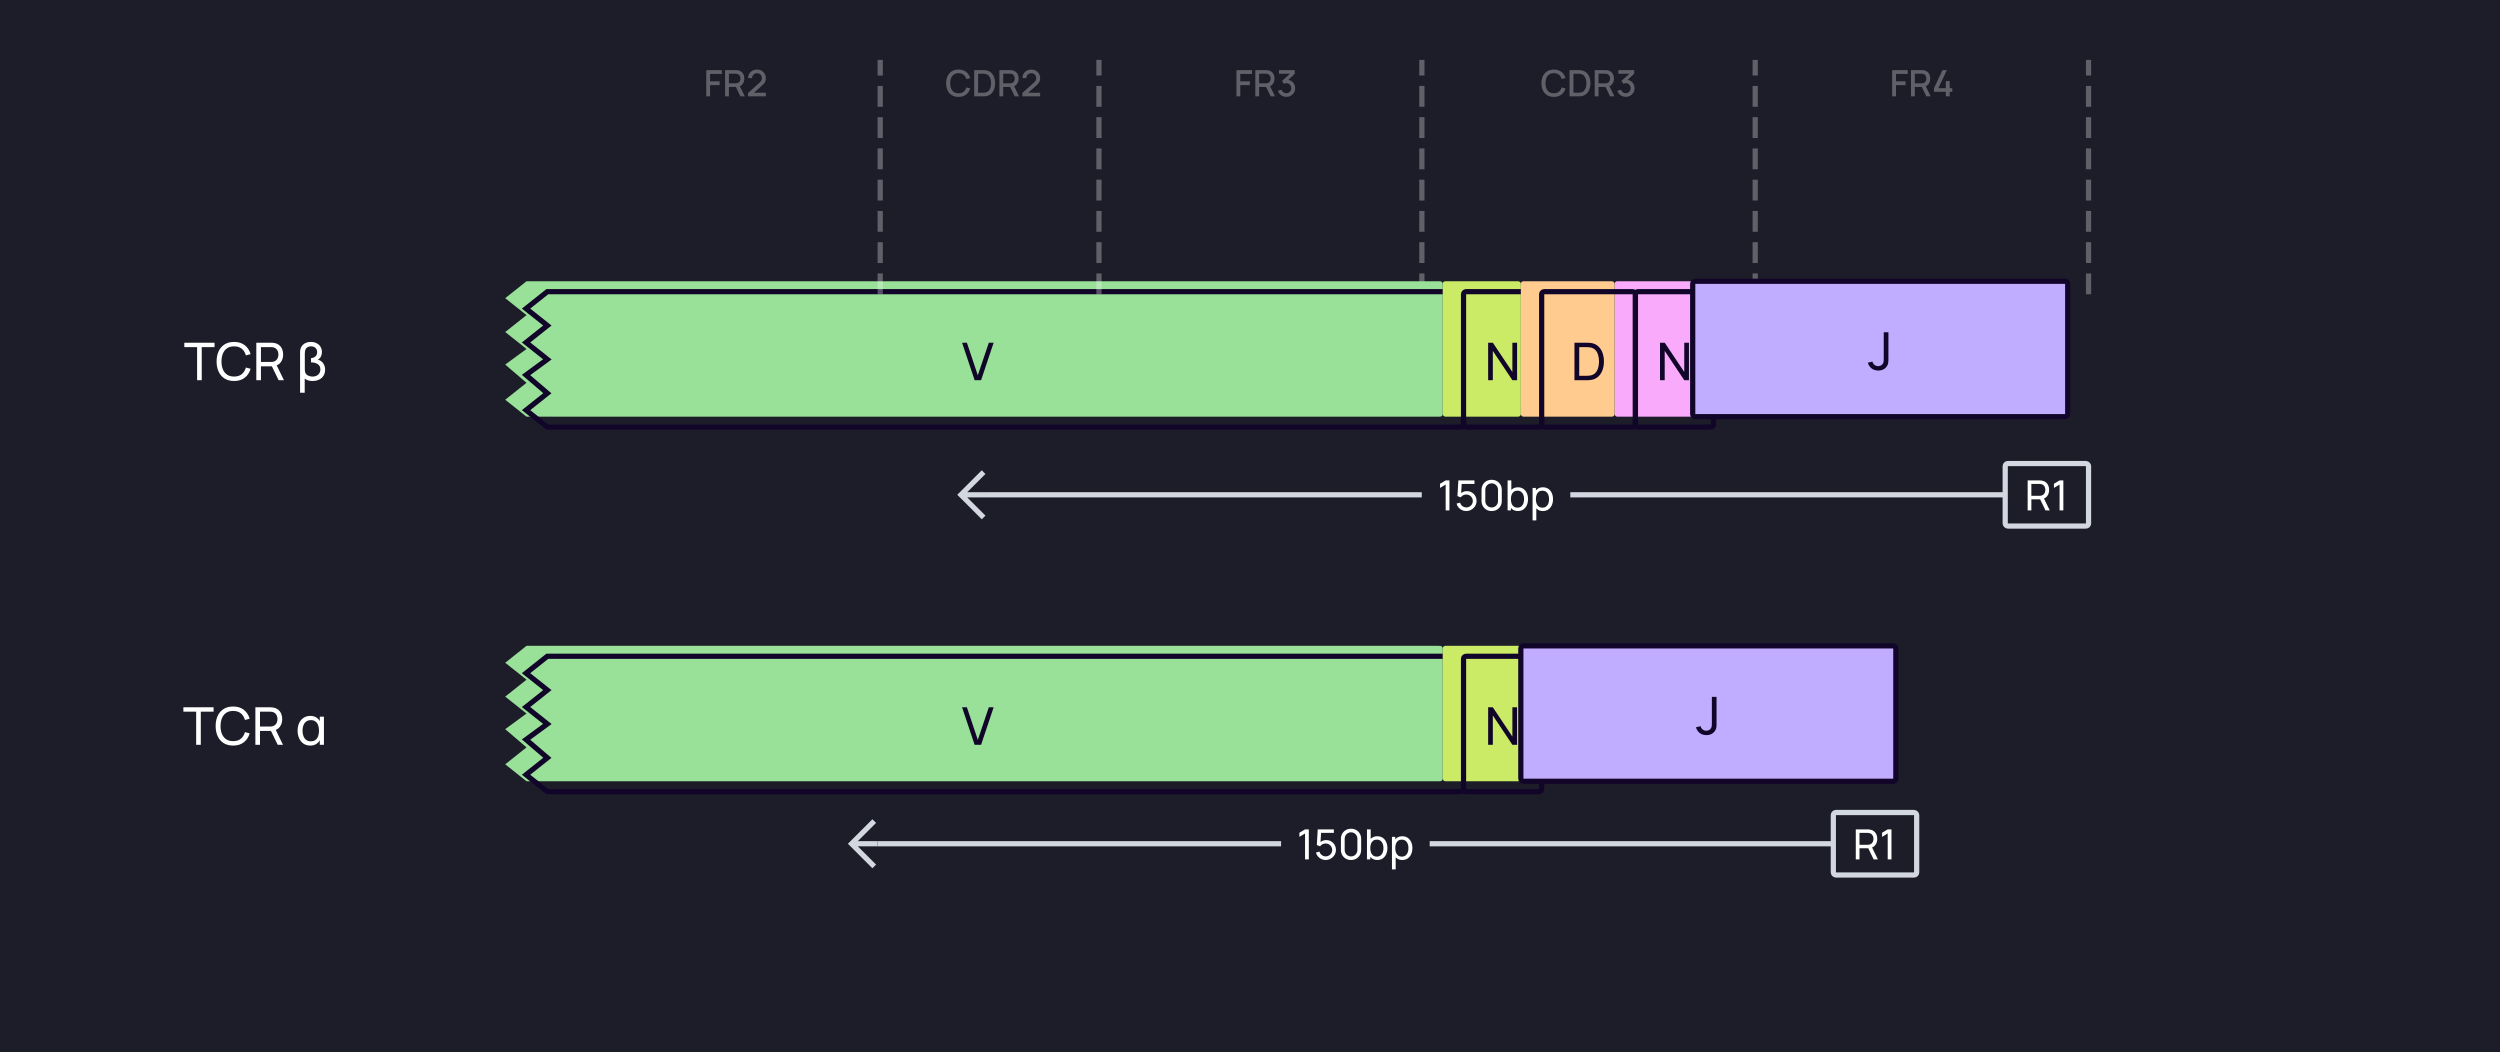<svg width="960" height="404" viewBox="0 0 960 404" fill="none" xmlns="http://www.w3.org/2000/svg">
    <rect width="960" height="404" fill="#1D1D29"/>
    <path d="M546 112V24" stroke="white" stroke-opacity="0.3" stroke-width="2" stroke-linecap="square" stroke-dasharray="6 6"/>
    <path d="M474.805 37V26.92H480.776V28.383H476.268V31.225H479.936V32.695H476.268V37H474.805ZM482.038 37V26.92H486.112C486.21 26.92 486.331 26.925 486.476 26.934C486.62 26.939 486.758 26.953 486.889 26.976C487.449 27.065 487.915 27.256 488.289 27.55C488.667 27.844 488.949 28.215 489.136 28.663C489.322 29.111 489.416 29.606 489.416 30.147C489.416 30.95 489.21 31.643 488.8 32.226C488.389 32.805 487.773 33.166 486.952 33.311L486.357 33.381H483.501V37H482.038ZM487.932 37L485.944 32.898L487.421 32.52L489.605 37H487.932ZM483.501 31.995H486.056C486.149 31.995 486.252 31.99 486.364 31.981C486.48 31.972 486.59 31.955 486.693 31.932C486.991 31.862 487.232 31.734 487.414 31.547C487.596 31.356 487.726 31.136 487.806 30.889C487.885 30.642 487.925 30.394 487.925 30.147C487.925 29.9 487.885 29.655 487.806 29.412C487.726 29.165 487.596 28.948 487.414 28.761C487.232 28.57 486.991 28.439 486.693 28.369C486.59 28.341 486.48 28.322 486.364 28.313C486.252 28.304 486.149 28.299 486.056 28.299H483.501V31.995ZM493.964 37.189C493.465 37.189 492.996 37.096 492.557 36.909C492.118 36.718 491.738 36.447 491.416 36.097C491.099 35.747 490.868 35.334 490.723 34.858L492.137 34.466C492.272 34.9 492.508 35.234 492.844 35.467C493.18 35.696 493.553 35.808 493.964 35.803C494.333 35.798 494.657 35.712 494.937 35.544C495.217 35.376 495.436 35.15 495.595 34.865C495.754 34.576 495.833 34.244 495.833 33.871C495.833 33.311 495.658 32.849 495.308 32.485C494.963 32.121 494.51 31.939 493.95 31.939C493.791 31.939 493.628 31.962 493.46 32.009C493.297 32.056 493.143 32.116 492.998 32.191L492.312 31.036L495.868 27.893L496.022 28.313H491.122V26.92H497.184V28.313L494.23 31.155L494.216 30.679C494.851 30.679 495.401 30.821 495.868 31.106C496.335 31.386 496.694 31.769 496.946 32.254C497.203 32.735 497.331 33.274 497.331 33.871C497.331 34.515 497.179 35.087 496.876 35.586C496.577 36.085 496.174 36.477 495.665 36.762C495.161 37.047 494.594 37.189 493.964 37.189Z" fill="white" fill-opacity="0.3"/>
    <path d="M596.682 37.21C595.674 37.21 594.815 36.991 594.106 36.552C593.397 36.109 592.853 35.493 592.475 34.704C592.102 33.915 591.915 33.001 591.915 31.96C591.915 30.919 592.102 30.005 592.475 29.216C592.853 28.427 593.397 27.814 594.106 27.375C594.815 26.932 595.674 26.71 596.682 26.71C597.844 26.71 598.805 27.004 599.566 27.592C600.331 28.18 600.863 28.971 601.162 29.965L599.678 30.364C599.482 29.659 599.132 29.106 598.628 28.705C598.129 28.304 597.48 28.103 596.682 28.103C595.968 28.103 595.373 28.264 594.897 28.586C594.421 28.908 594.062 29.358 593.819 29.937C593.581 30.516 593.462 31.19 593.462 31.96C593.457 32.73 593.574 33.404 593.812 33.983C594.055 34.562 594.414 35.012 594.89 35.334C595.371 35.656 595.968 35.817 596.682 35.817C597.48 35.817 598.129 35.616 598.628 35.215C599.132 34.809 599.482 34.256 599.678 33.556L601.162 33.955C600.863 34.949 600.331 35.74 599.566 36.328C598.805 36.916 597.844 37.21 596.682 37.21ZM602.702 37V26.92H605.859C605.952 26.92 606.125 26.922 606.377 26.927C606.633 26.932 606.878 26.95 607.112 26.983C607.9 27.081 608.563 27.363 609.1 27.83C609.641 28.297 610.049 28.889 610.325 29.608C610.6 30.322 610.738 31.106 610.738 31.96C610.738 32.819 610.6 33.607 610.325 34.326C610.049 35.04 609.641 35.63 609.1 36.097C608.563 36.559 607.9 36.839 607.112 36.937C606.878 36.97 606.633 36.988 606.377 36.993C606.125 36.998 605.952 37 605.859 37H602.702ZM604.2 35.607H605.859C606.017 35.607 606.206 35.602 606.426 35.593C606.645 35.584 606.839 35.565 607.007 35.537C607.52 35.439 607.935 35.217 608.253 34.872C608.575 34.522 608.81 34.093 608.96 33.584C609.109 33.075 609.184 32.534 609.184 31.96C609.184 31.367 609.107 30.819 608.953 30.315C608.799 29.806 608.561 29.382 608.239 29.041C607.921 28.696 607.511 28.476 607.007 28.383C606.839 28.35 606.643 28.332 606.419 28.327C606.199 28.318 606.013 28.313 605.859 28.313H604.2V35.607ZM612.368 37V26.92H616.442C616.54 26.92 616.661 26.925 616.806 26.934C616.95 26.939 617.088 26.953 617.219 26.976C617.779 27.065 618.245 27.256 618.619 27.55C618.997 27.844 619.279 28.215 619.466 28.663C619.652 29.111 619.746 29.606 619.746 30.147C619.746 30.95 619.54 31.643 619.13 32.226C618.719 32.805 618.103 33.166 617.282 33.311L616.687 33.381H613.831V37H612.368ZM618.262 37L616.274 32.898L617.751 32.52L619.935 37H618.262ZM613.831 31.995H616.386C616.479 31.995 616.582 31.99 616.694 31.981C616.81 31.972 616.92 31.955 617.023 31.932C617.321 31.862 617.562 31.734 617.744 31.547C617.926 31.356 618.056 31.136 618.136 30.889C618.215 30.642 618.255 30.394 618.255 30.147C618.255 29.9 618.215 29.655 618.136 29.412C618.056 29.165 617.926 28.948 617.744 28.761C617.562 28.57 617.321 28.439 617.023 28.369C616.92 28.341 616.81 28.322 616.694 28.313C616.582 28.304 616.479 28.299 616.386 28.299H613.831V31.995ZM624.294 37.189C623.795 37.189 623.326 37.096 622.887 36.909C622.448 36.718 622.068 36.447 621.746 36.097C621.429 35.747 621.198 35.334 621.053 34.858L622.467 34.466C622.602 34.9 622.838 35.234 623.174 35.467C623.51 35.696 623.883 35.808 624.294 35.803C624.663 35.798 624.987 35.712 625.267 35.544C625.547 35.376 625.766 35.15 625.925 34.865C626.084 34.576 626.163 34.244 626.163 33.871C626.163 33.311 625.988 32.849 625.638 32.485C625.293 32.121 624.84 31.939 624.28 31.939C624.121 31.939 623.958 31.962 623.79 32.009C623.627 32.056 623.473 32.116 623.328 32.191L622.642 31.036L626.198 27.893L626.352 28.313H621.452V26.92H627.514V28.313L624.56 31.155L624.546 30.679C625.181 30.679 625.731 30.821 626.198 31.106C626.665 31.386 627.024 31.769 627.276 32.254C627.533 32.735 627.661 33.274 627.661 33.871C627.661 34.515 627.509 35.087 627.206 35.586C626.907 36.085 626.504 36.477 625.995 36.762C625.491 37.047 624.924 37.189 624.294 37.189Z" fill="white" fill-opacity="0.3"/>
    <path d="M674 112V24" stroke="white" stroke-opacity="0.3" stroke-width="2" stroke-linecap="square" stroke-dasharray="6 6"/>
    <path d="M726.593 37V26.92H732.564V28.383H728.056V31.225H731.724V32.695H728.056V37H726.593ZM733.826 37V26.92H737.9C737.998 26.92 738.119 26.925 738.264 26.934C738.408 26.939 738.546 26.953 738.677 26.976C739.237 27.065 739.703 27.256 740.077 27.55C740.455 27.844 740.737 28.215 740.924 28.663C741.11 29.111 741.204 29.606 741.204 30.147C741.204 30.95 740.998 31.643 740.588 32.226C740.177 32.805 739.561 33.166 738.74 33.311L738.145 33.381H735.289V37H733.826ZM739.72 37L737.732 32.898L739.209 32.52L741.393 37H739.72ZM735.289 31.995H737.844C737.937 31.995 738.04 31.99 738.152 31.981C738.268 31.972 738.378 31.955 738.481 31.932C738.779 31.862 739.02 31.734 739.202 31.547C739.384 31.356 739.514 31.136 739.594 30.889C739.673 30.642 739.713 30.394 739.713 30.147C739.713 29.9 739.673 29.655 739.594 29.412C739.514 29.165 739.384 28.948 739.202 28.761C739.02 28.57 738.779 28.439 738.481 28.369C738.378 28.341 738.268 28.322 738.152 28.313C738.04 28.304 737.937 28.299 737.844 28.299H735.289V31.995ZM747.201 37V35.243H742.651V33.857L745.927 26.92H747.6L744.324 33.857H747.201V31.127H748.685V33.857H749.686V35.243H748.685V37H747.201Z" fill="white" fill-opacity="0.3"/>
    <path d="M802 112V24" stroke="white" stroke-opacity="0.3" stroke-width="2" stroke-linecap="square" stroke-dasharray="6 6"/>
    <g filter="url(#filter0_i_6016_38047)">
        <path d="M210.182 112H560.4C560.96 112 561.24 112 561.454 112.109C561.642 112.205 561.795 112.358 561.891 112.546C562 112.76 562 113.04 562 113.6V162.4C562 162.96 562 163.24 561.891 163.454C561.795 163.642 561.642 163.795 561.454 163.891C561.24 164 560.96 164 560.4 164H210.182L202 157.5L210.182 151L202 144L210.182 138L202 131.5L210.182 125L202 118.5L210.182 112Z" fill="#99E099"/>
    </g>
    <path d="M210.182 112H560.4C560.96 112 561.24 112 561.454 112.109C561.642 112.205 561.795 112.358 561.891 112.546C562 112.76 562 113.04 562 113.6V162.4C562 162.96 562 163.24 561.891 163.454C561.795 163.642 561.642 163.795 561.454 163.891C561.24 164 560.96 164 560.4 164H210.182L202 157.5L210.182 151L202 144L210.182 138L202 131.5L210.182 125L202 118.5L210.182 112Z" stroke="#110529" stroke-width="2" stroke-linecap="round"/>
    <path d="M374.258 146L369.438 131.6H371.288L375.478 144.11L379.708 131.6H381.558L376.738 146H374.258Z" fill="#110529"/>
    <g filter="url(#filter1_i_6016_38047)">
        <rect x="562" y="112" width="30" height="52" rx="1" fill="#CBEB67"/>
    </g>
    <rect x="562" y="112" width="30" height="52" rx="1" stroke="#110529" stroke-width="2" stroke-linecap="round"/>
    <g filter="url(#filter2_i_6016_38047)">
        <rect x="628" y="112" width="30" height="52" rx="1" fill="#FAAAFA"/>
    </g>
    <rect x="628" y="112" width="30" height="52" rx="1" stroke="#110529" stroke-width="2" stroke-linecap="round"/>
    <g filter="url(#filter3_i_6016_38047)">
        <rect x="592" y="112" width="36" height="52" rx="1" fill="#FFCB8F"/>
    </g>
    <rect x="592" y="112" width="36" height="52" rx="1" stroke="#110529" stroke-width="2" stroke-linecap="round"/>
    <path d="M571.447 146V131.6H573.247L580.757 142.85V131.6H582.557V146H580.757L573.247 134.74V146H571.447Z" fill="#110529"/>
    <path d="M637.447 146V131.6H639.247L646.757 142.85V131.6H648.557V146H646.757L639.247 134.74V146H637.447Z" fill="#110529"/>
    <path d="M604.593 146V131.6H609.033C609.18 131.6 609.437 131.603 609.803 131.61C610.17 131.617 610.52 131.643 610.853 131.69C611.967 131.837 612.897 132.243 613.643 132.91C614.397 133.57 614.963 134.41 615.343 135.43C615.723 136.45 615.913 137.573 615.913 138.8C615.913 140.027 615.723 141.15 615.343 142.17C614.963 143.19 614.397 144.033 613.643 144.7C612.897 145.36 611.967 145.763 610.853 145.91C610.52 145.95 610.167 145.977 609.793 145.99C609.427 145.997 609.173 146 609.033 146H604.593ZM606.423 144.3H609.033C609.287 144.3 609.57 144.293 609.883 144.28C610.197 144.26 610.47 144.23 610.703 144.19C611.49 144.043 612.127 143.713 612.613 143.2C613.1 142.687 613.457 142.047 613.683 141.28C613.91 140.513 614.023 139.687 614.023 138.8C614.023 137.893 613.907 137.057 613.673 136.29C613.447 135.523 613.09 134.887 612.603 134.38C612.117 133.873 611.483 133.55 610.703 133.41C610.47 133.363 610.193 133.333 609.873 133.32C609.553 133.307 609.273 133.3 609.033 133.3H606.423V144.3Z" fill="#110529"/>
    <g filter="url(#filter4_i_6016_38047)">
        <rect x="658" y="112" width="144" height="52" rx="1" fill="#C1ADFF"/>
        <path d="M729.244 146.29C728.237 146.29 727.384 146.017 726.684 145.47C725.984 144.923 725.504 144.19 725.244 143.27L727.014 142.85C727.121 143.337 727.377 143.75 727.784 144.09C728.197 144.43 728.671 144.6 729.204 144.6C729.551 144.6 729.904 144.517 730.264 144.35C730.624 144.177 730.901 143.897 731.094 143.51C731.227 143.243 731.304 142.95 731.324 142.63C731.344 142.303 731.354 141.92 731.354 141.48V131.6H733.154V141.48C733.154 141.893 733.151 142.263 733.144 142.59C733.144 142.917 733.111 143.23 733.044 143.53C732.984 143.823 732.864 144.123 732.684 144.43C732.324 145.063 731.841 145.533 731.234 145.84C730.634 146.14 729.971 146.29 729.244 146.29Z" fill="#110529"/>
        <rect x="658" y="112" width="144" height="52" rx="1" stroke="#110529" stroke-width="2" stroke-linecap="round"/>
    </g>
    <g filter="url(#filter5_i_6016_38047)">
        <path d="M210.182 252H560.4C560.96 252 561.24 252 561.454 252.109C561.642 252.205 561.795 252.358 561.891 252.546C562 252.76 562 253.04 562 253.6V302.4C562 302.96 562 303.24 561.891 303.454C561.795 303.642 561.642 303.795 561.454 303.891C561.24 304 560.96 304 560.4 304H210.182L202 297.5L210.182 291L202 284L210.182 278L202 271.5L210.182 265L202 258.5L210.182 252Z" fill="#99E099"/>
    </g>
    <path d="M210.182 252H560.4C560.96 252 561.24 252 561.454 252.109C561.642 252.205 561.795 252.358 561.891 252.546C562 252.76 562 253.04 562 253.6V302.4C562 302.96 562 303.24 561.891 303.454C561.795 303.642 561.642 303.795 561.454 303.891C561.24 304 560.96 304 560.4 304H210.182L202 297.5L210.182 291L202 284L210.182 278L202 271.5L210.182 265L202 258.5L210.182 252Z" stroke="#110529" stroke-width="2" stroke-linecap="round"/>
    <path d="M374.258 286L369.438 271.6H371.288L375.478 284.11L379.708 271.6H381.558L376.738 286H374.258Z" fill="#110529"/>
    <g filter="url(#filter6_i_6016_38047)">
        <rect x="562" y="252" width="30" height="52" rx="1" fill="#CBEB67"/>
    </g>
    <rect x="562" y="252" width="30" height="52" rx="1" stroke="#110529" stroke-width="2" stroke-linecap="round"/>
    <path d="M571.447 286V271.6H573.247L580.757 282.85V271.6H582.557V286H580.757L573.247 274.74V286H571.447Z" fill="#110529"/>
    <g filter="url(#filter7_i_6016_38047)">
        <rect x="592" y="252" width="144" height="52" rx="1" fill="#C1ADFF"/>
        <path d="M663.244 286.29C662.237 286.29 661.384 286.017 660.684 285.47C659.984 284.923 659.504 284.19 659.244 283.27L661.014 282.85C661.121 283.337 661.377 283.75 661.784 284.09C662.197 284.43 662.671 284.6 663.204 284.6C663.551 284.6 663.904 284.517 664.264 284.35C664.624 284.177 664.901 283.897 665.094 283.51C665.227 283.243 665.304 282.95 665.324 282.63C665.344 282.303 665.354 281.92 665.354 281.48V271.6H667.154V281.48C667.154 281.893 667.151 282.263 667.144 282.59C667.144 282.917 667.111 283.23 667.044 283.53C666.984 283.823 666.864 284.123 666.684 284.43C666.324 285.063 665.841 285.533 665.234 285.84C664.634 286.14 663.971 286.29 663.244 286.29Z" fill="#110529"/>
        <rect x="592" y="252" width="144" height="52" rx="1" stroke="#110529" stroke-width="2" stroke-linecap="round"/>
    </g>
    <path d="M75.327 286V273.29H70.417V271.6H82.017V273.29H77.107V286H75.327ZM89.529 286.3C88.096 286.3 86.879 285.983 85.879 285.35C84.879 284.717 84.116 283.837 83.589 282.71C83.069 281.583 82.809 280.28 82.809 278.8C82.809 277.32 83.069 276.017 83.589 274.89C84.116 273.763 84.879 272.883 85.879 272.25C86.879 271.617 88.096 271.3 89.529 271.3C91.196 271.3 92.566 271.723 93.639 272.57C94.719 273.417 95.462 274.557 95.869 275.99L94.059 276.47C93.766 275.397 93.242 274.55 92.489 273.93C91.736 273.31 90.749 273 89.529 273C88.456 273 87.562 273.243 86.849 273.73C86.136 274.217 85.599 274.897 85.239 275.77C84.879 276.637 84.696 277.647 84.689 278.8C84.682 279.947 84.859 280.957 85.219 281.83C85.579 282.697 86.119 283.377 86.839 283.87C87.559 284.357 88.456 284.6 89.529 284.6C90.749 284.6 91.736 284.29 92.489 283.67C93.242 283.043 93.766 282.197 94.059 281.13L95.869 281.61C95.462 283.037 94.719 284.177 93.639 285.03C92.566 285.877 91.196 286.3 89.529 286.3ZM98.062 286V271.6H103.752C103.892 271.6 104.059 271.607 104.252 271.62C104.445 271.627 104.632 271.647 104.812 271.68C105.592 271.8 106.245 272.067 106.772 272.48C107.305 272.893 107.705 273.417 107.972 274.05C108.239 274.677 108.372 275.373 108.372 276.14C108.372 277.253 108.082 278.22 107.502 279.04C106.922 279.853 106.072 280.363 104.952 280.57L104.272 280.68H99.842V286H98.062ZM106.632 286L103.792 280.14L105.552 279.6L108.672 286H106.632ZM99.842 278.99H103.692C103.819 278.99 103.962 278.983 104.122 278.97C104.289 278.957 104.445 278.933 104.592 278.9C105.052 278.793 105.425 278.6 105.712 278.32C106.005 278.033 106.219 277.7 106.352 277.32C106.485 276.933 106.552 276.54 106.552 276.14C106.552 275.74 106.485 275.35 106.352 274.97C106.219 274.583 106.005 274.247 105.712 273.96C105.425 273.673 105.052 273.48 104.592 273.38C104.445 273.34 104.289 273.317 104.122 273.31C103.962 273.297 103.819 273.29 103.692 273.29H99.842V278.99ZM119.149 286.3C118.129 286.3 117.255 286.05 116.529 285.55C115.802 285.043 115.245 284.36 114.859 283.5C114.472 282.64 114.279 281.673 114.279 280.6C114.279 279.513 114.472 278.543 114.859 277.69C115.252 276.83 115.815 276.15 116.549 275.65C117.282 275.15 118.165 274.9 119.199 274.9C120.165 274.9 120.985 275.143 121.659 275.63C122.339 276.11 122.819 276.777 123.099 277.63L122.799 278.15V275.2H124.389V286H122.799V283.02L123.099 283.54C122.819 284.4 122.329 285.077 121.629 285.57C120.935 286.057 120.109 286.3 119.149 286.3ZM119.369 284.67C120.082 284.67 120.669 284.497 121.129 284.15C121.595 283.797 121.939 283.313 122.159 282.7C122.385 282.08 122.499 281.377 122.499 280.59C122.499 279.79 122.385 279.087 122.159 278.48C121.939 277.867 121.599 277.39 121.139 277.05C120.679 276.703 120.095 276.53 119.389 276.53C118.689 276.53 118.099 276.703 117.619 277.05C117.139 277.39 116.775 277.867 116.529 278.48C116.289 279.087 116.169 279.793 116.169 280.6C116.169 281.36 116.285 282.047 116.519 282.66C116.752 283.273 117.105 283.763 117.579 284.13C118.052 284.49 118.649 284.67 119.369 284.67Z" fill="white"/>
    <path d="M75.688 146V133.29H70.778V131.6H82.378V133.29H77.468V146H75.688ZM89.89 146.3C88.457 146.3 87.24 145.983 86.24 145.35C85.24 144.717 84.477 143.837 83.95 142.71C83.43 141.583 83.17 140.28 83.17 138.8C83.17 137.32 83.43 136.017 83.95 134.89C84.477 133.763 85.24 132.883 86.24 132.25C87.24 131.617 88.457 131.3 89.89 131.3C91.557 131.3 92.927 131.723 94 132.57C95.08 133.417 95.824 134.557 96.23 135.99L94.42 136.47C94.127 135.397 93.604 134.55 92.85 133.93C92.097 133.31 91.11 133 89.89 133C88.817 133 87.924 133.243 87.21 133.73C86.497 134.217 85.96 134.897 85.6 135.77C85.24 136.637 85.057 137.647 85.05 138.8C85.044 139.947 85.22 140.957 85.58 141.83C85.94 142.697 86.48 143.377 87.2 143.87C87.92 144.357 88.817 144.6 89.89 144.6C91.11 144.6 92.097 144.29 92.85 143.67C93.604 143.043 94.127 142.197 94.42 141.13L96.23 141.61C95.824 143.037 95.08 144.177 94 145.03C92.927 145.877 91.557 146.3 89.89 146.3ZM98.423 146V131.6H104.113C104.253 131.6 104.42 131.607 104.613 131.62C104.807 131.627 104.993 131.647 105.173 131.68C105.953 131.8 106.607 132.067 107.133 132.48C107.667 132.893 108.067 133.417 108.333 134.05C108.6 134.677 108.733 135.373 108.733 136.14C108.733 137.253 108.443 138.22 107.863 139.04C107.283 139.853 106.433 140.363 105.313 140.57L104.633 140.68H100.203V146H98.423ZM106.993 146L104.153 140.14L105.913 139.6L109.033 146H106.993ZM100.203 138.99H104.053C104.18 138.99 104.323 138.983 104.483 138.97C104.65 138.957 104.807 138.933 104.953 138.9C105.413 138.793 105.787 138.6 106.073 138.32C106.367 138.033 106.58 137.7 106.713 137.32C106.847 136.933 106.913 136.54 106.913 136.14C106.913 135.74 106.847 135.35 106.713 134.97C106.58 134.583 106.367 134.247 106.073 133.96C105.787 133.673 105.413 133.48 104.953 133.38C104.807 133.34 104.65 133.317 104.483 133.31C104.323 133.297 104.18 133.29 104.053 133.29H100.203V138.99ZM115.23 150.8V135.2C115.23 134.953 115.247 134.71 115.28 134.47C115.32 134.23 115.377 134 115.45 133.78C115.63 133.24 115.91 132.787 116.29 132.42C116.67 132.047 117.123 131.767 117.65 131.58C118.177 131.393 118.75 131.3 119.37 131.3C120.203 131.3 120.937 131.463 121.57 131.79C122.21 132.11 122.71 132.563 123.07 133.15C123.43 133.737 123.61 134.427 123.61 135.22C123.61 135.86 123.48 136.433 123.22 136.94C122.967 137.447 122.577 137.83 122.05 138.09C122.403 138.177 122.743 138.323 123.07 138.53C123.403 138.737 123.703 139 123.97 139.32C124.237 139.64 124.447 140.02 124.6 140.46C124.76 140.9 124.84 141.397 124.84 141.95C124.84 142.823 124.643 143.587 124.25 144.24C123.857 144.887 123.293 145.393 122.56 145.76C121.833 146.12 120.96 146.3 119.94 146.3C119.327 146.3 118.773 146.217 118.28 146.05C117.793 145.89 117.37 145.67 117.01 145.39V150.8H115.23ZM120.02 144.61C120.613 144.61 121.137 144.497 121.59 144.27C122.043 144.037 122.397 143.717 122.65 143.31C122.903 142.897 123.03 142.417 123.03 141.87C123.03 140.983 122.703 140.313 122.05 139.86C121.397 139.4 120.52 139.16 119.42 139.14V137.54C119.88 137.493 120.287 137.38 120.64 137.2C121 137.02 121.28 136.767 121.48 136.44C121.687 136.113 121.79 135.713 121.79 135.24C121.79 134.527 121.567 133.973 121.12 133.58C120.673 133.187 120.103 132.99 119.41 132.99C118.97 132.99 118.55 133.09 118.15 133.29C117.757 133.483 117.467 133.813 117.28 134.28C117.18 134.54 117.117 134.817 117.09 135.11C117.063 135.397 117.05 135.647 117.05 135.86V141.71C117.05 141.903 117.06 142.123 117.08 142.37C117.107 142.61 117.147 142.823 117.2 143.01C117.367 143.523 117.723 143.92 118.27 144.2C118.817 144.473 119.4 144.61 120.02 144.61Z" fill="white"/>
    <path d="M327 324L326.293 324.707L325.586 324L326.293 323.293L327 324ZM334.293 315.293L335 314.586L336.414 316L335.707 316.707L334.293 315.293ZM335.707 331.293L336.414 332L335 333.414L334.293 332.707L335.707 331.293ZM337 325L327 325L327 323L337 323L337 325ZM326.293 323.293L334.293 315.293L335.707 316.707L327.707 324.707L326.293 323.293ZM327.707 323.293L335.707 331.293L334.293 332.707L326.293 324.707L327.707 323.293Z" fill="#D3D7E0"/>
    <path d="M492 324H337" stroke="#D3D7E0" stroke-width="2"/>
    <rect width="57" height="20" transform="translate(492 314)" fill="#1D1D29"/>
    <path d="M501.136 330V320.056L498.968 321.368V319.776L501.136 318.48H502.584V330H501.136ZM509.036 330.24C508.444 330.24 507.892 330.117 507.38 329.872C506.873 329.627 506.438 329.291 506.076 328.864C505.718 328.432 505.462 327.936 505.308 327.376L506.676 327.008C506.772 327.387 506.942 327.715 507.188 327.992C507.433 328.264 507.718 328.477 508.044 328.632C508.374 328.781 508.718 328.856 509.076 328.856C509.545 328.856 509.966 328.744 510.34 328.52C510.718 328.291 511.017 327.989 511.236 327.616C511.454 327.237 511.564 326.824 511.564 326.376C511.564 325.912 511.449 325.493 511.22 325.12C510.996 324.741 510.694 324.443 510.316 324.224C509.937 324.005 509.524 323.896 509.076 323.896C508.569 323.896 508.134 324.003 507.772 324.216C507.414 324.424 507.132 324.68 506.924 324.984L505.66 324.504L506.012 318.48H512.196V319.832H506.7L507.332 319.24L507.036 324.064L506.724 323.656C507.044 323.315 507.425 323.051 507.868 322.864C508.316 322.677 508.772 322.584 509.236 322.584C509.95 322.584 510.59 322.752 511.156 323.088C511.721 323.419 512.169 323.872 512.5 324.448C512.83 325.019 512.996 325.661 512.996 326.376C512.996 327.085 512.814 327.733 512.452 328.32C512.089 328.901 511.606 329.368 511.004 329.72C510.406 330.067 509.75 330.24 509.036 330.24ZM518.797 330.24C518.05 330.24 517.384 330.072 516.797 329.736C516.216 329.395 515.754 328.933 515.413 328.352C515.077 327.765 514.909 327.099 514.909 326.352V322.128C514.909 321.381 515.077 320.715 515.413 320.128C515.754 319.541 516.216 319.08 516.797 318.744C517.384 318.408 518.05 318.24 518.797 318.24C519.544 318.24 520.21 318.408 520.797 318.744C521.384 319.08 521.845 319.541 522.181 320.128C522.517 320.715 522.685 321.381 522.685 322.128V326.352C522.685 327.099 522.517 327.765 522.181 328.352C521.845 328.933 521.384 329.395 520.797 329.736C520.21 330.072 519.544 330.24 518.797 330.24ZM518.797 328.872C519.25 328.872 519.661 328.763 520.029 328.544C520.397 328.325 520.69 328.032 520.909 327.664C521.128 327.291 521.237 326.88 521.237 326.432V322.04C521.237 321.587 521.128 321.176 520.909 320.808C520.69 320.44 520.397 320.147 520.029 319.928C519.661 319.709 519.25 319.6 518.797 319.6C518.349 319.6 517.938 319.709 517.565 319.928C517.197 320.147 516.904 320.44 516.685 320.808C516.466 321.176 516.357 321.587 516.357 322.04V326.432C516.357 326.88 516.466 327.291 516.685 327.664C516.904 328.032 517.197 328.325 517.565 328.544C517.938 328.763 518.349 328.872 518.797 328.872ZM528.893 330.24C528.082 330.24 527.399 330.04 526.845 329.64C526.29 329.235 525.869 328.688 525.581 328C525.298 327.307 525.157 326.531 525.157 325.672C525.157 324.803 525.298 324.024 525.581 323.336C525.869 322.648 526.29 322.107 526.845 321.712C527.405 321.317 528.09 321.12 528.901 321.12C529.701 321.12 530.389 321.32 530.965 321.72C531.546 322.115 531.991 322.656 532.301 323.344C532.61 324.032 532.765 324.808 532.765 325.672C532.765 326.536 532.61 327.312 532.301 328C531.991 328.688 531.546 329.235 530.965 329.64C530.389 330.04 529.698 330.24 528.893 330.24ZM524.917 330V318.48H526.349V323.64H526.189V330H524.917ZM528.717 328.936C529.287 328.936 529.759 328.792 530.133 328.504C530.506 328.216 530.786 327.827 530.973 327.336C531.159 326.84 531.253 326.285 531.253 325.672C531.253 325.064 531.159 324.515 530.973 324.024C530.791 323.533 530.509 323.144 530.125 322.856C529.746 322.568 529.263 322.424 528.677 322.424C528.117 322.424 527.653 322.563 527.285 322.84C526.917 323.112 526.642 323.493 526.461 323.984C526.279 324.469 526.189 325.032 526.189 325.672C526.189 326.301 526.277 326.864 526.453 327.36C526.634 327.851 526.911 328.237 527.285 328.52C527.658 328.797 528.135 328.936 528.717 328.936ZM538.486 330.24C537.676 330.24 536.993 330.04 536.438 329.64C535.884 329.235 535.462 328.688 535.174 328C534.892 327.307 534.75 326.531 534.75 325.672C534.75 324.803 534.892 324.024 535.174 323.336C535.462 322.648 535.884 322.107 536.438 321.712C536.998 321.317 537.684 321.12 538.494 321.12C539.294 321.12 539.982 321.32 540.558 321.72C541.14 322.115 541.585 322.656 541.894 323.344C542.204 324.032 542.358 324.808 542.358 325.672C542.358 326.536 542.204 327.312 541.894 328C541.585 328.688 541.14 329.235 540.558 329.64C539.982 330.04 539.292 330.24 538.486 330.24ZM534.51 333.84V321.36H535.782V327.72H535.942V333.84H534.51ZM538.31 328.936C538.881 328.936 539.353 328.792 539.726 328.504C540.1 328.216 540.38 327.827 540.566 327.336C540.753 326.84 540.846 326.285 540.846 325.672C540.846 325.064 540.753 324.515 540.566 324.024C540.385 323.533 540.102 323.144 539.718 322.856C539.34 322.568 538.857 322.424 538.27 322.424C537.71 322.424 537.246 322.563 536.878 322.84C536.51 323.112 536.236 323.493 536.054 323.984C535.873 324.469 535.782 325.032 535.782 325.672C535.782 326.301 535.87 326.864 536.046 327.36C536.228 327.851 536.505 328.237 536.878 328.52C537.252 328.797 537.729 328.936 538.31 328.936Z" fill="white"/>
    <path d="M704 324H549" stroke="#D3D7E0" stroke-width="2"/>
    <path d="M712.62 330V318.48H717.172C717.284 318.48 717.417 318.485 717.572 318.496C717.727 318.501 717.876 318.517 718.02 318.544C718.644 318.64 719.167 318.853 719.588 319.184C720.015 319.515 720.335 319.933 720.548 320.44C720.761 320.941 720.868 321.499 720.868 322.112C720.868 323.003 720.636 323.776 720.172 324.432C719.708 325.083 719.028 325.491 718.132 325.656L717.588 325.744H714.044V330H712.62ZM719.476 330L717.204 325.312L718.612 324.88L721.108 330H719.476ZM714.044 324.392H717.124C717.225 324.392 717.34 324.387 717.468 324.376C717.601 324.365 717.727 324.347 717.844 324.32C718.212 324.235 718.511 324.08 718.74 323.856C718.975 323.627 719.145 323.36 719.252 323.056C719.359 322.747 719.412 322.432 719.412 322.112C719.412 321.792 719.359 321.48 719.252 321.176C719.145 320.867 718.975 320.597 718.74 320.368C718.511 320.139 718.212 319.984 717.844 319.904C717.727 319.872 717.601 319.853 717.468 319.848C717.34 319.837 717.225 319.832 717.124 319.832H714.044V324.392ZM724.878 330V320.056L722.71 321.368V319.776L724.878 318.48H726.326V330H724.878Z" fill="white"/>
    <rect x="704" y="312" width="32" height="24" rx="1" stroke="#D3D7E0" stroke-width="2"/>
    <path d="M369 190L368.293 190.707L367.586 190L368.293 189.293L369 190ZM376.293 181.293L377 180.586L378.414 182L377.707 182.707L376.293 181.293ZM377.707 197.293L378.414 198L377 199.414L376.293 198.707L377.707 197.293ZM379 191L369 191L369 189L379 189L379 191ZM368.293 189.293L376.293 181.293L377.707 182.707L369.707 190.707L368.293 189.293ZM369.707 189.293L377.707 197.293L376.293 198.707L368.293 190.707L369.707 189.293Z" fill="#D3D7E0"/>
    <path d="M546 190H379" stroke="#D3D7E0" stroke-width="2"/>
    <rect width="57" height="20" transform="translate(546 180)" fill="#1D1D29"/>
    <path d="M555.136 196V186.056L552.968 187.368V185.776L555.136 184.48H556.584V196H555.136ZM563.036 196.24C562.444 196.24 561.892 196.117 561.38 195.872C560.873 195.627 560.438 195.291 560.076 194.864C559.718 194.432 559.462 193.936 559.308 193.376L560.676 193.008C560.772 193.387 560.942 193.715 561.188 193.992C561.433 194.264 561.718 194.477 562.044 194.632C562.374 194.781 562.718 194.856 563.076 194.856C563.545 194.856 563.966 194.744 564.34 194.52C564.718 194.291 565.017 193.989 565.236 193.616C565.454 193.237 565.564 192.824 565.564 192.376C565.564 191.912 565.449 191.493 565.22 191.12C564.996 190.741 564.694 190.443 564.316 190.224C563.937 190.005 563.524 189.896 563.076 189.896C562.569 189.896 562.134 190.003 561.772 190.216C561.414 190.424 561.132 190.68 560.924 190.984L559.66 190.504L560.012 184.48H566.196V185.832H560.7L561.332 185.24L561.036 190.064L560.724 189.656C561.044 189.315 561.425 189.051 561.868 188.864C562.316 188.677 562.772 188.584 563.236 188.584C563.95 188.584 564.59 188.752 565.156 189.088C565.721 189.419 566.169 189.872 566.5 190.448C566.83 191.019 566.996 191.661 566.996 192.376C566.996 193.085 566.814 193.733 566.452 194.32C566.089 194.901 565.606 195.368 565.004 195.72C564.406 196.067 563.75 196.24 563.036 196.24ZM572.797 196.24C572.05 196.24 571.384 196.072 570.797 195.736C570.216 195.395 569.754 194.933 569.413 194.352C569.077 193.765 568.909 193.099 568.909 192.352V188.128C568.909 187.381 569.077 186.715 569.413 186.128C569.754 185.541 570.216 185.08 570.797 184.744C571.384 184.408 572.05 184.24 572.797 184.24C573.544 184.24 574.21 184.408 574.797 184.744C575.384 185.08 575.845 185.541 576.181 186.128C576.517 186.715 576.685 187.381 576.685 188.128V192.352C576.685 193.099 576.517 193.765 576.181 194.352C575.845 194.933 575.384 195.395 574.797 195.736C574.21 196.072 573.544 196.24 572.797 196.24ZM572.797 194.872C573.25 194.872 573.661 194.763 574.029 194.544C574.397 194.325 574.69 194.032 574.909 193.664C575.128 193.291 575.237 192.88 575.237 192.432V188.04C575.237 187.587 575.128 187.176 574.909 186.808C574.69 186.44 574.397 186.147 574.029 185.928C573.661 185.709 573.25 185.6 572.797 185.6C572.349 185.6 571.938 185.709 571.565 185.928C571.197 186.147 570.904 186.44 570.685 186.808C570.466 187.176 570.357 187.587 570.357 188.04V192.432C570.357 192.88 570.466 193.291 570.685 193.664C570.904 194.032 571.197 194.325 571.565 194.544C571.938 194.763 572.349 194.872 572.797 194.872ZM582.893 196.24C582.082 196.24 581.399 196.04 580.845 195.64C580.29 195.235 579.869 194.688 579.581 194C579.298 193.307 579.157 192.531 579.157 191.672C579.157 190.803 579.298 190.024 579.581 189.336C579.869 188.648 580.29 188.107 580.845 187.712C581.405 187.317 582.09 187.12 582.901 187.12C583.701 187.12 584.389 187.32 584.965 187.72C585.546 188.115 585.991 188.656 586.301 189.344C586.61 190.032 586.765 190.808 586.765 191.672C586.765 192.536 586.61 193.312 586.301 194C585.991 194.688 585.546 195.235 584.965 195.64C584.389 196.04 583.698 196.24 582.893 196.24ZM578.917 196V184.48H580.349V189.64H580.189V196H578.917ZM582.717 194.936C583.287 194.936 583.759 194.792 584.133 194.504C584.506 194.216 584.786 193.827 584.973 193.336C585.159 192.84 585.253 192.285 585.253 191.672C585.253 191.064 585.159 190.515 584.973 190.024C584.791 189.533 584.509 189.144 584.125 188.856C583.746 188.568 583.263 188.424 582.677 188.424C582.117 188.424 581.653 188.563 581.285 188.84C580.917 189.112 580.642 189.493 580.461 189.984C580.279 190.469 580.189 191.032 580.189 191.672C580.189 192.301 580.277 192.864 580.453 193.36C580.634 193.851 580.911 194.237 581.285 194.52C581.658 194.797 582.135 194.936 582.717 194.936ZM592.486 196.24C591.676 196.24 590.993 196.04 590.438 195.64C589.884 195.235 589.462 194.688 589.174 194C588.892 193.307 588.75 192.531 588.75 191.672C588.75 190.803 588.892 190.024 589.174 189.336C589.462 188.648 589.884 188.107 590.438 187.712C590.998 187.317 591.684 187.12 592.494 187.12C593.294 187.12 593.982 187.32 594.558 187.72C595.14 188.115 595.585 188.656 595.894 189.344C596.204 190.032 596.358 190.808 596.358 191.672C596.358 192.536 596.204 193.312 595.894 194C595.585 194.688 595.14 195.235 594.558 195.64C593.982 196.04 593.292 196.24 592.486 196.24ZM588.51 199.84V187.36H589.782V193.72H589.942V199.84H588.51ZM592.31 194.936C592.881 194.936 593.353 194.792 593.726 194.504C594.1 194.216 594.38 193.827 594.566 193.336C594.753 192.84 594.846 192.285 594.846 191.672C594.846 191.064 594.753 190.515 594.566 190.024C594.385 189.533 594.102 189.144 593.718 188.856C593.34 188.568 592.857 188.424 592.27 188.424C591.71 188.424 591.246 188.563 590.878 188.84C590.51 189.112 590.236 189.493 590.054 189.984C589.873 190.469 589.782 191.032 589.782 191.672C589.782 192.301 589.87 192.864 590.046 193.36C590.228 193.851 590.505 194.237 590.878 194.52C591.252 194.797 591.729 194.936 592.31 194.936Z" fill="white"/>
    <path d="M770 190H603" stroke="#D3D7E0" stroke-width="2"/>
    <path d="M778.62 196V184.48H783.172C783.284 184.48 783.417 184.485 783.572 184.496C783.727 184.501 783.876 184.517 784.02 184.544C784.644 184.64 785.167 184.853 785.588 185.184C786.015 185.515 786.335 185.933 786.548 186.44C786.761 186.941 786.868 187.499 786.868 188.112C786.868 189.003 786.636 189.776 786.172 190.432C785.708 191.083 785.028 191.491 784.132 191.656L783.588 191.744H780.044V196H778.62ZM785.476 196L783.204 191.312L784.612 190.88L787.108 196H785.476ZM780.044 190.392H783.124C783.225 190.392 783.34 190.387 783.468 190.376C783.601 190.365 783.727 190.347 783.844 190.32C784.212 190.235 784.511 190.08 784.74 189.856C784.975 189.627 785.145 189.36 785.252 189.056C785.359 188.747 785.412 188.432 785.412 188.112C785.412 187.792 785.359 187.48 785.252 187.176C785.145 186.867 784.975 186.597 784.74 186.368C784.511 186.139 784.212 185.984 783.844 185.904C783.727 185.872 783.601 185.853 783.468 185.848C783.34 185.837 783.225 185.832 783.124 185.832H780.044V190.392ZM790.878 196V186.056L788.71 187.368V185.776L790.878 184.48H792.326V196H790.878Z" fill="white"/>
    <rect x="770" y="178" width="32" height="24" rx="1" stroke="#D3D7E0" stroke-width="2"/>
    <path d="M271.203 37V26.92H277.174V28.383H272.666V31.225H276.334V32.695H272.666V37H271.203ZM278.435 37V26.92H282.509C282.607 26.92 282.728 26.925 282.873 26.934C283.018 26.939 283.155 26.953 283.286 26.976C283.846 27.065 284.313 27.256 284.686 27.55C285.064 27.844 285.346 28.215 285.533 28.663C285.72 29.111 285.813 29.606 285.813 30.147C285.813 30.95 285.608 31.643 285.197 32.226C284.786 32.805 284.17 33.166 283.349 33.311L282.754 33.381H279.898V37H278.435ZM284.329 37L282.341 32.898L283.818 32.52L286.002 37H284.329ZM279.898 31.995H282.453C282.546 31.995 282.649 31.99 282.761 31.981C282.878 31.972 282.987 31.955 283.09 31.932C283.389 31.862 283.629 31.734 283.811 31.547C283.993 31.356 284.124 31.136 284.203 30.889C284.282 30.642 284.322 30.394 284.322 30.147C284.322 29.9 284.282 29.655 284.203 29.412C284.124 29.165 283.993 28.948 283.811 28.761C283.629 28.57 283.389 28.439 283.09 28.369C282.987 28.341 282.878 28.322 282.761 28.313C282.649 28.304 282.546 28.299 282.453 28.299H279.898V31.995ZM287.261 36.993L287.268 35.691L291.657 31.757C292.011 31.444 292.252 31.146 292.378 30.861C292.508 30.576 292.574 30.292 292.574 30.007C292.574 29.648 292.494 29.326 292.336 29.041C292.177 28.752 291.958 28.523 291.678 28.355C291.398 28.187 291.076 28.103 290.712 28.103C290.338 28.103 290.005 28.192 289.711 28.369C289.421 28.542 289.195 28.773 289.032 29.062C288.868 29.351 288.789 29.664 288.794 30H287.296C287.296 29.347 287.443 28.775 287.737 28.285C288.035 27.79 288.444 27.405 288.962 27.13C289.48 26.85 290.072 26.71 290.74 26.71C291.374 26.71 291.944 26.855 292.448 27.144C292.952 27.429 293.348 27.821 293.638 28.32C293.932 28.819 294.079 29.389 294.079 30.028C294.079 30.49 294.018 30.882 293.897 31.204C293.775 31.526 293.593 31.825 293.351 32.1C293.108 32.375 292.805 32.674 292.441 32.996L289.053 36.02L288.892 35.6H294.079V36.993H287.261Z" fill="white" fill-opacity="0.3"/>
    <path d="M338 112V24" stroke="white" stroke-opacity="0.3" stroke-width="2" stroke-linecap="square" stroke-dasharray="6 6"/>
    <path d="M368.08 37.21C367.072 37.21 366.213 36.991 365.504 36.552C364.794 36.109 364.251 35.493 363.873 34.704C363.499 33.915 363.313 33.001 363.313 31.96C363.313 30.919 363.499 30.005 363.873 29.216C364.251 28.427 364.794 27.814 365.504 27.375C366.213 26.932 367.072 26.71 368.08 26.71C369.242 26.71 370.203 27.004 370.964 27.592C371.729 28.18 372.261 28.971 372.56 29.965L371.076 30.364C370.88 29.659 370.53 29.106 370.026 28.705C369.526 28.304 368.878 28.103 368.08 28.103C367.366 28.103 366.771 28.264 366.295 28.586C365.819 28.908 365.459 29.358 365.217 29.937C364.979 30.516 364.86 31.19 364.86 31.96C364.855 32.73 364.972 33.404 365.21 33.983C365.452 34.562 365.812 35.012 366.288 35.334C366.768 35.656 367.366 35.817 368.08 35.817C368.878 35.817 369.526 35.616 370.026 35.215C370.53 34.809 370.88 34.256 371.076 33.556L372.56 33.955C372.261 34.949 371.729 35.74 370.964 36.328C370.203 36.916 369.242 37.21 368.08 37.21ZM374.099 37V26.92H377.256C377.349 26.92 377.522 26.922 377.774 26.927C378.031 26.932 378.276 26.95 378.509 26.983C379.298 27.081 379.96 27.363 380.497 27.83C381.038 28.297 381.447 28.889 381.722 29.608C381.997 30.322 382.135 31.106 382.135 31.96C382.135 32.819 381.997 33.607 381.722 34.326C381.447 35.04 381.038 35.63 380.497 36.097C379.96 36.559 379.298 36.839 378.509 36.937C378.276 36.97 378.031 36.988 377.774 36.993C377.522 36.998 377.349 37 377.256 37H374.099ZM375.597 35.607H377.256C377.415 35.607 377.604 35.602 377.823 35.593C378.042 35.584 378.236 35.565 378.404 35.537C378.917 35.439 379.333 35.217 379.65 34.872C379.972 34.522 380.208 34.093 380.357 33.584C380.506 33.075 380.581 32.534 380.581 31.96C380.581 31.367 380.504 30.819 380.35 30.315C380.196 29.806 379.958 29.382 379.636 29.041C379.319 28.696 378.908 28.476 378.404 28.383C378.236 28.35 378.04 28.332 377.816 28.327C377.597 28.318 377.41 28.313 377.256 28.313H375.597V35.607ZM383.765 37V26.92H387.839C387.937 26.92 388.058 26.925 388.203 26.934C388.348 26.939 388.485 26.953 388.616 26.976C389.176 27.065 389.643 27.256 390.016 27.55C390.394 27.844 390.676 28.215 390.863 28.663C391.05 29.111 391.143 29.606 391.143 30.147C391.143 30.95 390.938 31.643 390.527 32.226C390.116 32.805 389.5 33.166 388.679 33.311L388.084 33.381H385.228V37H383.765ZM389.659 37L387.671 32.898L389.148 32.52L391.332 37H389.659ZM385.228 31.995H387.783C387.876 31.995 387.979 31.99 388.091 31.981C388.208 31.972 388.317 31.955 388.42 31.932C388.719 31.862 388.959 31.734 389.141 31.547C389.323 31.356 389.454 31.136 389.533 30.889C389.612 30.642 389.652 30.394 389.652 30.147C389.652 29.9 389.612 29.655 389.533 29.412C389.454 29.165 389.323 28.948 389.141 28.761C388.959 28.57 388.719 28.439 388.42 28.369C388.317 28.341 388.208 28.322 388.091 28.313C387.979 28.304 387.876 28.299 387.783 28.299H385.228V31.995ZM392.591 36.993L392.598 35.691L396.987 31.757C397.341 31.444 397.582 31.146 397.708 30.861C397.838 30.576 397.904 30.292 397.904 30.007C397.904 29.648 397.824 29.326 397.666 29.041C397.507 28.752 397.288 28.523 397.008 28.355C396.728 28.187 396.406 28.103 396.042 28.103C395.668 28.103 395.335 28.192 395.041 28.369C394.751 28.542 394.525 28.773 394.362 29.062C394.198 29.351 394.119 29.664 394.124 30H392.626C392.626 29.347 392.773 28.775 393.067 28.285C393.365 27.79 393.774 27.405 394.292 27.13C394.81 26.85 395.402 26.71 396.07 26.71C396.704 26.71 397.274 26.855 397.778 27.144C398.282 27.429 398.678 27.821 398.968 28.32C399.262 28.819 399.409 29.389 399.409 30.028C399.409 30.49 399.348 30.882 399.227 31.204C399.105 31.526 398.923 31.825 398.681 32.1C398.438 32.375 398.135 32.674 397.771 32.996L394.383 36.02L394.222 35.6H399.409V36.993H392.591Z" fill="white" fill-opacity="0.3"/>
    <path d="M422 112V24" stroke="white" stroke-opacity="0.3" stroke-width="2" stroke-linecap="square" stroke-dasharray="6 6"/>
    <defs>
        <filter id="filter0_i_6016_38047" x="200.391" y="111" width="362.609" height="54" filterUnits="userSpaceOnUse" color-interpolation-filters="sRGB">
            <feFlood flood-opacity="0" result="BackgroundImageFix"/>
            <feBlend mode="normal" in="SourceGraphic" in2="BackgroundImageFix" result="shape"/>
            <feColorMatrix in="SourceAlpha" type="matrix" values="0 0 0 0 0 0 0 0 0 0 0 0 0 0 0 0 0 0 127 0" result="hardAlpha"/>
            <feOffset dx="-8" dy="-4"/>
            <feComposite in2="hardAlpha" operator="arithmetic" k2="-1" k3="1"/>
            <feColorMatrix type="matrix" values="0 0 0 0 0.067 0 0 0 0 0.02 0 0 0 0 0.161 0 0 0 0.16 0"/>
            <feBlend mode="normal" in2="shape" result="effect1_innerShadow_6016_38047"/>
        </filter>
        <filter id="filter1_i_6016_38047" x="561" y="111" width="32" height="54" filterUnits="userSpaceOnUse" color-interpolation-filters="sRGB">
            <feFlood flood-opacity="0" result="BackgroundImageFix"/>
            <feBlend mode="normal" in="SourceGraphic" in2="BackgroundImageFix" result="shape"/>
            <feColorMatrix in="SourceAlpha" type="matrix" values="0 0 0 0 0 0 0 0 0 0 0 0 0 0 0 0 0 0 127 0" result="hardAlpha"/>
            <feOffset dx="-8" dy="-4"/>
            <feComposite in2="hardAlpha" operator="arithmetic" k2="-1" k3="1"/>
            <feColorMatrix type="matrix" values="0 0 0 0 0.067 0 0 0 0 0.02 0 0 0 0 0.161 0 0 0 0.16 0"/>
            <feBlend mode="normal" in2="shape" result="effect1_innerShadow_6016_38047"/>
        </filter>
        <filter id="filter2_i_6016_38047" x="627" y="111" width="32" height="54" filterUnits="userSpaceOnUse" color-interpolation-filters="sRGB">
            <feFlood flood-opacity="0" result="BackgroundImageFix"/>
            <feBlend mode="normal" in="SourceGraphic" in2="BackgroundImageFix" result="shape"/>
            <feColorMatrix in="SourceAlpha" type="matrix" values="0 0 0 0 0 0 0 0 0 0 0 0 0 0 0 0 0 0 127 0" result="hardAlpha"/>
            <feOffset dx="-8" dy="-4"/>
            <feComposite in2="hardAlpha" operator="arithmetic" k2="-1" k3="1"/>
            <feColorMatrix type="matrix" values="0 0 0 0 0.067 0 0 0 0 0.02 0 0 0 0 0.161 0 0 0 0.16 0"/>
            <feBlend mode="normal" in2="shape" result="effect1_innerShadow_6016_38047"/>
        </filter>
        <filter id="filter3_i_6016_38047" x="591" y="111" width="38" height="54" filterUnits="userSpaceOnUse" color-interpolation-filters="sRGB">
            <feFlood flood-opacity="0" result="BackgroundImageFix"/>
            <feBlend mode="normal" in="SourceGraphic" in2="BackgroundImageFix" result="shape"/>
            <feColorMatrix in="SourceAlpha" type="matrix" values="0 0 0 0 0 0 0 0 0 0 0 0 0 0 0 0 0 0 127 0" result="hardAlpha"/>
            <feOffset dx="-8" dy="-4"/>
            <feComposite in2="hardAlpha" operator="arithmetic" k2="-1" k3="1"/>
            <feColorMatrix type="matrix" values="0 0 0 0 0.067 0 0 0 0 0.02 0 0 0 0 0.161 0 0 0 0.16 0"/>
            <feBlend mode="normal" in2="shape" result="effect1_innerShadow_6016_38047"/>
        </filter>
        <filter id="filter4_i_6016_38047" x="657" y="111" width="146" height="54" filterUnits="userSpaceOnUse" color-interpolation-filters="sRGB">
            <feFlood flood-opacity="0" result="BackgroundImageFix"/>
            <feBlend mode="normal" in="SourceGraphic" in2="BackgroundImageFix" result="shape"/>
            <feColorMatrix in="SourceAlpha" type="matrix" values="0 0 0 0 0 0 0 0 0 0 0 0 0 0 0 0 0 0 127 0" result="hardAlpha"/>
            <feOffset dx="-8" dy="-4"/>
            <feComposite in2="hardAlpha" operator="arithmetic" k2="-1" k3="1"/>
            <feColorMatrix type="matrix" values="0 0 0 0 0.067 0 0 0 0 0.02 0 0 0 0 0.161 0 0 0 0.16 0"/>
            <feBlend mode="normal" in2="shape" result="effect1_innerShadow_6016_38047"/>
        </filter>
        <filter id="filter5_i_6016_38047" x="200.391" y="251" width="362.609" height="54" filterUnits="userSpaceOnUse" color-interpolation-filters="sRGB">
            <feFlood flood-opacity="0" result="BackgroundImageFix"/>
            <feBlend mode="normal" in="SourceGraphic" in2="BackgroundImageFix" result="shape"/>
            <feColorMatrix in="SourceAlpha" type="matrix" values="0 0 0 0 0 0 0 0 0 0 0 0 0 0 0 0 0 0 127 0" result="hardAlpha"/>
            <feOffset dx="-8" dy="-4"/>
            <feComposite in2="hardAlpha" operator="arithmetic" k2="-1" k3="1"/>
            <feColorMatrix type="matrix" values="0 0 0 0 0.067 0 0 0 0 0.02 0 0 0 0 0.161 0 0 0 0.16 0"/>
            <feBlend mode="normal" in2="shape" result="effect1_innerShadow_6016_38047"/>
        </filter>
        <filter id="filter6_i_6016_38047" x="561" y="251" width="32" height="54" filterUnits="userSpaceOnUse" color-interpolation-filters="sRGB">
            <feFlood flood-opacity="0" result="BackgroundImageFix"/>
            <feBlend mode="normal" in="SourceGraphic" in2="BackgroundImageFix" result="shape"/>
            <feColorMatrix in="SourceAlpha" type="matrix" values="0 0 0 0 0 0 0 0 0 0 0 0 0 0 0 0 0 0 127 0" result="hardAlpha"/>
            <feOffset dx="-8" dy="-4"/>
            <feComposite in2="hardAlpha" operator="arithmetic" k2="-1" k3="1"/>
            <feColorMatrix type="matrix" values="0 0 0 0 0.067 0 0 0 0 0.02 0 0 0 0 0.161 0 0 0 0.16 0"/>
            <feBlend mode="normal" in2="shape" result="effect1_innerShadow_6016_38047"/>
        </filter>
        <filter id="filter7_i_6016_38047" x="591" y="251" width="146" height="54" filterUnits="userSpaceOnUse" color-interpolation-filters="sRGB">
            <feFlood flood-opacity="0" result="BackgroundImageFix"/>
            <feBlend mode="normal" in="SourceGraphic" in2="BackgroundImageFix" result="shape"/>
            <feColorMatrix in="SourceAlpha" type="matrix" values="0 0 0 0 0 0 0 0 0 0 0 0 0 0 0 0 0 0 127 0" result="hardAlpha"/>
            <feOffset dx="-8" dy="-4"/>
            <feComposite in2="hardAlpha" operator="arithmetic" k2="-1" k3="1"/>
            <feColorMatrix type="matrix" values="0 0 0 0 0.067 0 0 0 0 0.02 0 0 0 0 0.161 0 0 0 0.16 0"/>
            <feBlend mode="normal" in2="shape" result="effect1_innerShadow_6016_38047"/>
        </filter>
    </defs>
</svg>
